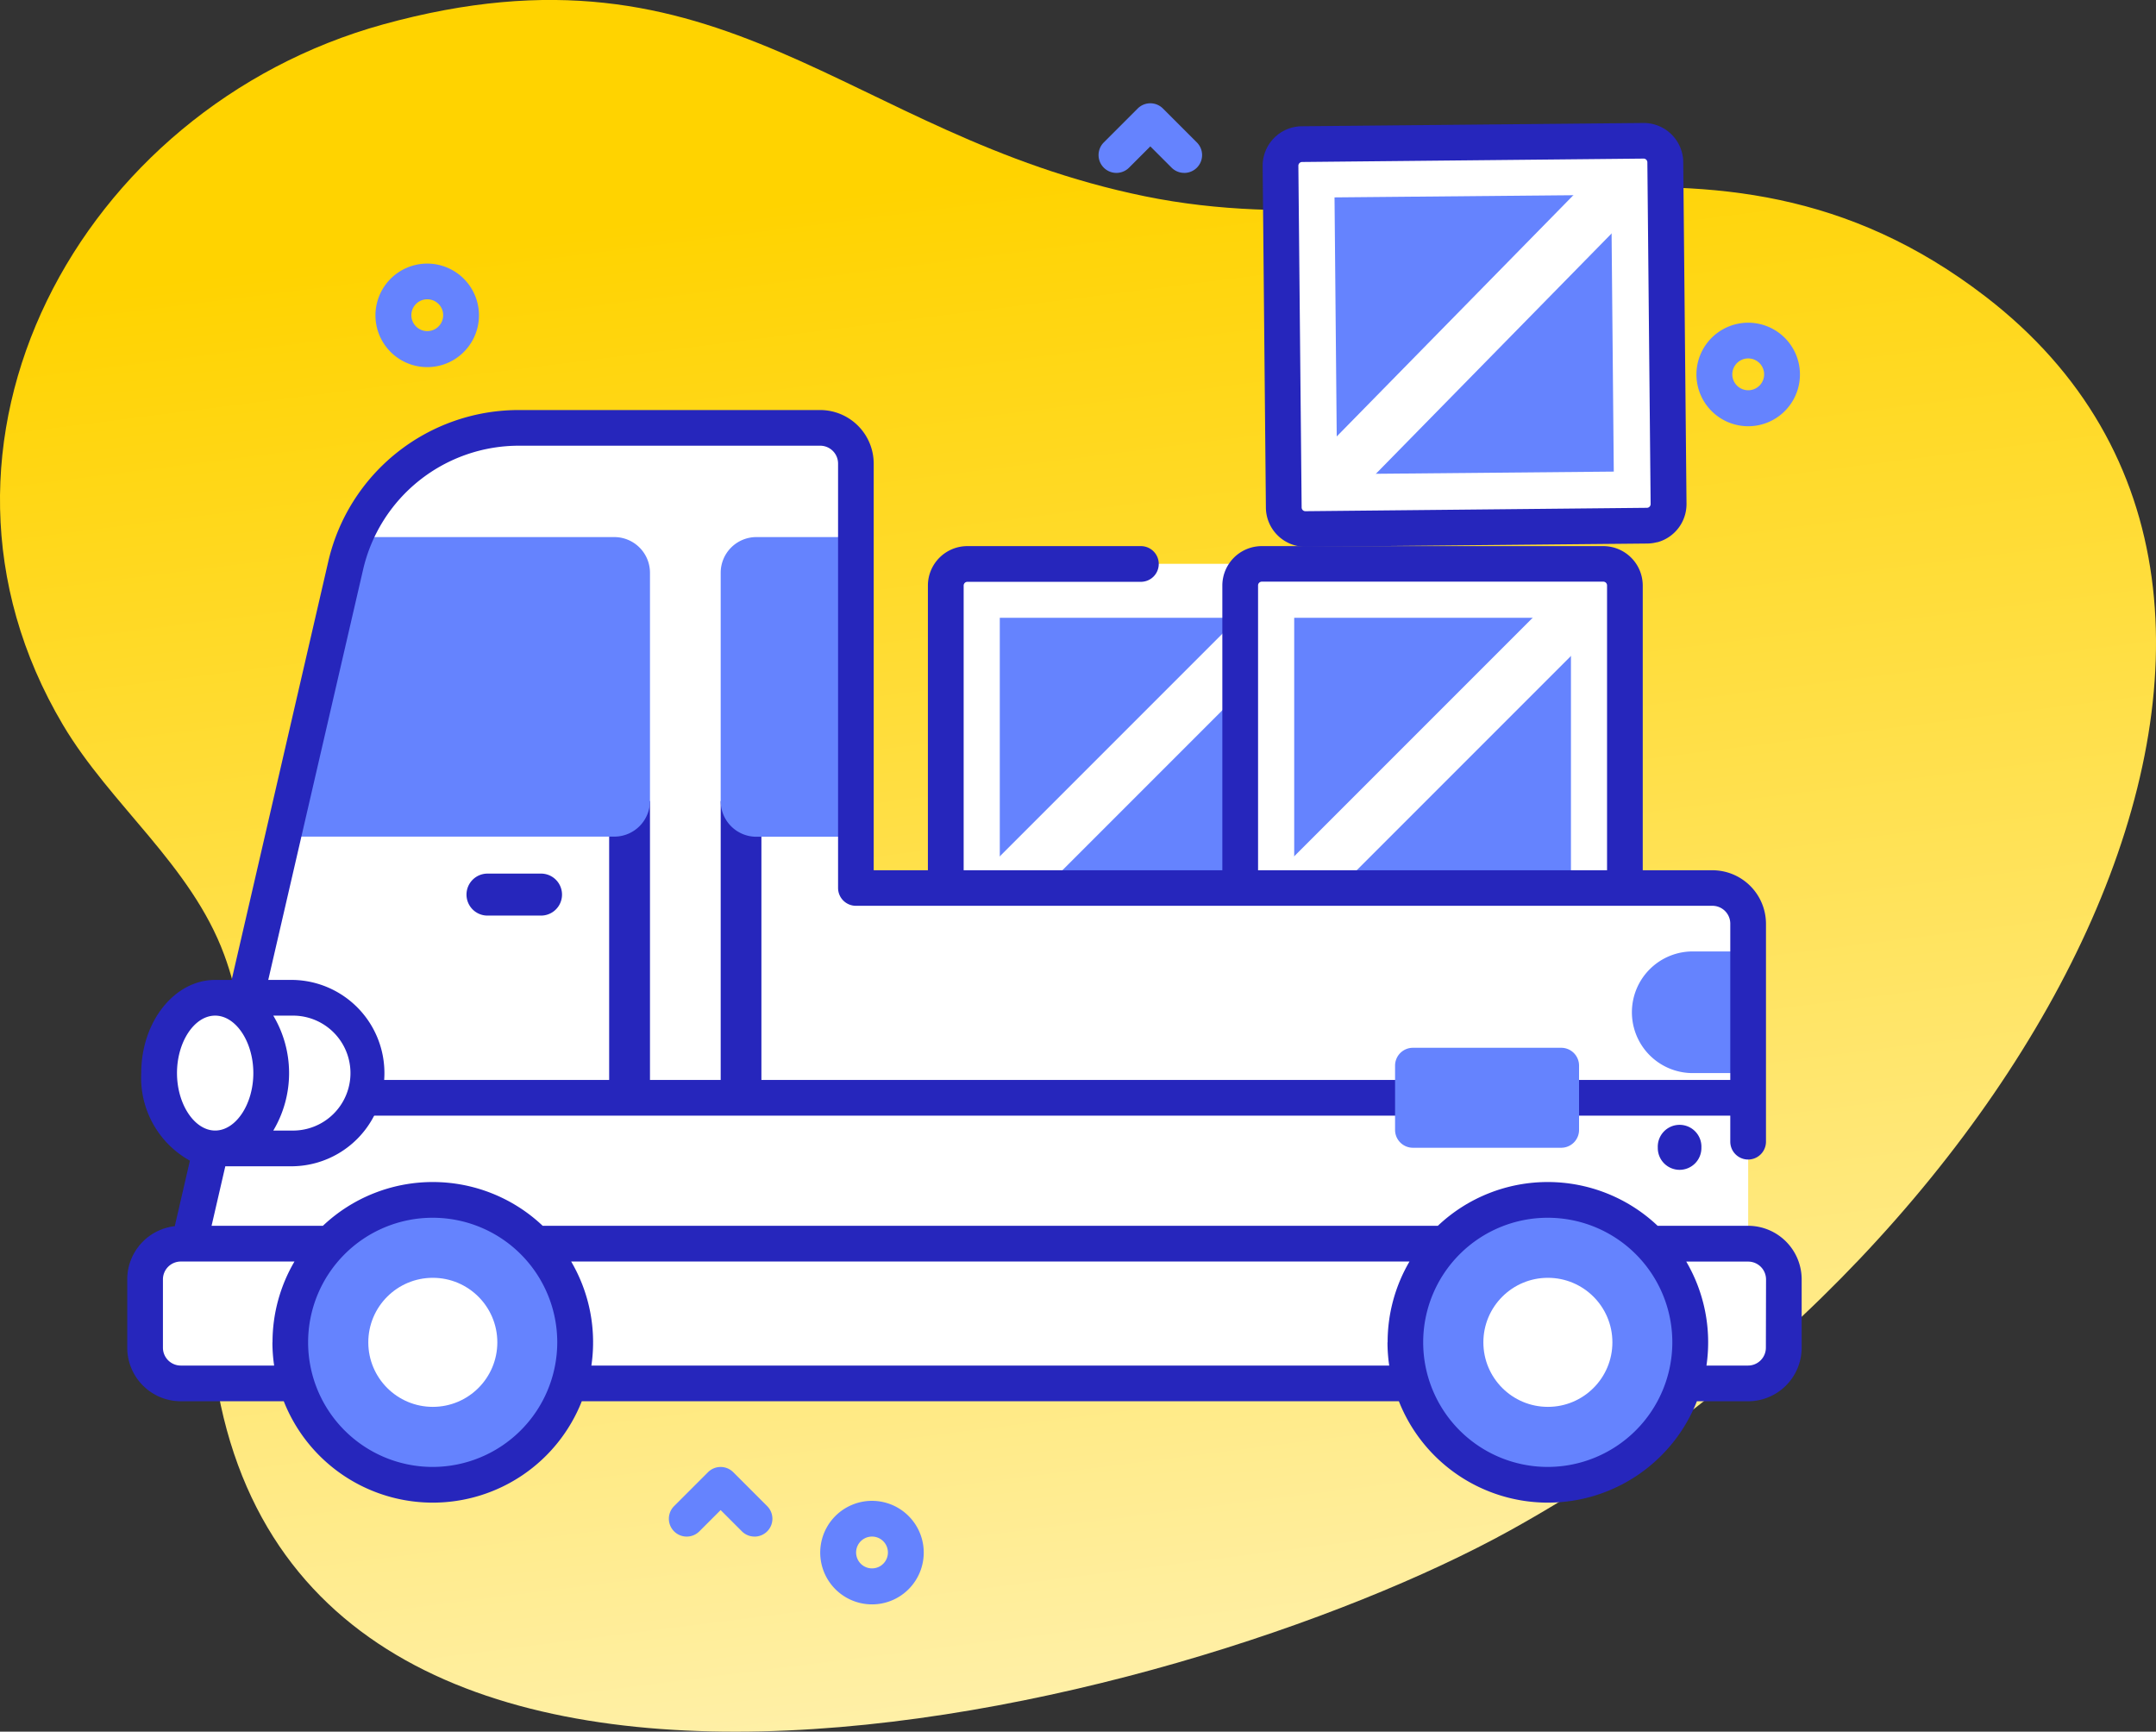 <svg xmlns="http://www.w3.org/2000/svg" xmlns:xlink="http://www.w3.org/1999/xlink" width="67.777" height="54.427" viewBox="0 0 67.777 54.427">
  <rect x="0" y="0" width="67.777" height="54.427" fill="#333333" stroke="none"/>
  <defs>
    <linearGradient id="linear-gradient" x1="0.468" y1="0.119" x2="0.643" y2="1.253" gradientUnits="objectBoundingBox">
      <stop offset="0" stop-color="#ffd300"/>
      <stop offset="1" stop-color="#fff"/>
    </linearGradient>
  </defs>
  <g id="Group_3804" data-name="Group 3804" transform="translate(10369 7496)">
    <g id="_008-delivery-box-1" data-name="008-delivery-box-1" transform="translate(-10369 -7535.245)">
      <path id="Path_13019" data-name="Path 13019" d="M62.413,53.052c-8.66-6.658-17.059-1.232-26.428-3.15-9.437-1.932-13.2-8.366-23.944-5.4C2.52,47.136-3.257,57.684,1.977,66.514c1.491,2.516,4.032,4.415,5.071,7.23,1.675,4.542-.875,8.029-.377,12.493C8.737,104.784,37.061,97.6,47.483,91.83,63.828,82.78,74.885,62.641,62.413,53.052Z" transform="translate(0 -4.489)" fill="url(#linear-gradient)"/>
    </g>
    <g id="_005-delivery-truck" data-name="005-delivery-truck" transform="translate(-10377.635 -7528.329)">
      <g id="Group_3305" data-name="Group 3305" transform="translate(12.635 33.329)">
        <g id="Group_3303" data-name="Group 3303" transform="translate(0 0)">
          <g id="Group_3288" data-name="Group 3288" transform="translate(25.733)">
            <g id="Group_3284" data-name="Group 3284" transform="translate(0 16.721)">
              <g id="Group_3281" data-name="Group 3281">
                <g id="Group_3280" data-name="Group 3280">
                  <path id="Path_12938" data-name="Path 12938" d="M262.186,195.7H251.45a.679.679,0,0,1-.679-.679V184.288a.679.679,0,0,1,.679-.679h10.736a.679.679,0,0,1,.679.679v10.736A.679.679,0,0,1,262.186,195.7Z" transform="translate(-250.771 -183.609)" fill="#fff"/>
                  <path id="Path_12939" data-name="Path 12939" d="M0,0H8.7V8.7H0Z" transform="translate(10.397 1.697) rotate(90)" fill="#6583fe"/>
                </g>
                <path id="Path_12940" data-name="Path 12940" d="M0,0H1.7V13.217H0Z" transform="translate(10.223 0.669) rotate(45)" fill="#fff"/>
              </g>
              <g id="Group_3283" data-name="Group 3283" transform="translate(9.255)">
                <g id="Group_3282" data-name="Group 3282">
                  <path id="Path_12941" data-name="Path 12941" d="M344.649,195.7H333.913a.679.679,0,0,1-.679-.679V184.288a.679.679,0,0,1,.679-.679h10.736a.679.679,0,0,1,.679.679v10.736A.679.679,0,0,1,344.649,195.7Z" transform="translate(-333.234 -183.609)" fill="#fff"/>
                  <path id="Path_12942" data-name="Path 12942" d="M0,0H8.7V8.7H0Z" transform="translate(10.397 1.697) rotate(90)" fill="#6583fe"/>
                </g>
                <path id="Path_12943" data-name="Path 12943" d="M0,0H1.7V13.217H0Z" transform="translate(10.222 0.668) rotate(45)" fill="#fff"/>
              </g>
            </g>
            <g id="Group_3287" data-name="Group 3287" transform="matrix(0.966, -0.259, 0.259, 0.966, 7.091, 4.027)">
              <g id="Group_3285" data-name="Group 3285" transform="translate(0.561 0.561)">
                <path id="Path_12944" data-name="Path 12944" d="M10.905,14.414.509,11.732a.679.679,0,0,1-.488-.827L2.7.509A.679.679,0,0,1,3.53.022L13.926,2.7a.679.679,0,0,1,.488.827l-2.682,10.4A.679.679,0,0,1,10.905,14.414Z" transform="translate(0 0)" fill="#fff"/>
                <path id="Path_12945" data-name="Path 12945" d="M0,0H8.7V8.7H0Z" transform="matrix(-0.25, 0.968, -0.968, -0.25, 12.509, 4.079)" fill="#6583fe"/>
              </g>
              <g id="Group_3286" data-name="Group 3286" transform="translate(0 0)">
                <path id="Path_12946" data-name="Path 12946" d="M11.636,15.557a1.236,1.236,0,0,1-.309-.039L.93,12.836a1.242,1.242,0,0,1-.891-1.51L2.721.93A1.242,1.242,0,0,1,4.232.039l10.4,2.682a1.242,1.242,0,0,1,.891,1.51l-2.682,10.4a1.242,1.242,0,0,1-1.2.93Zm-.029-1.126a.118.118,0,0,0,.143-.085l2.682-10.4a.118.118,0,0,0-.085-.143L3.951,1.126a.118.118,0,0,0-.143.085l-2.682,10.4a.118.118,0,0,0,.085.143Z" fill="#2626bc"/>
              </g>
              <path id="Path_12947" data-name="Path 12947" d="M0,0H1.7V13.217H0Z" transform="translate(13.164 3.607) rotate(59.459)" fill="#fff"/>
            </g>
          </g>
          <path id="Path_12948" data-name="Path 12948" d="M85.762,161.119V172.3H36.49l5.178-22.415a5.61,5.61,0,0,1,5.466-4.348H56.59a1.123,1.123,0,0,1,1.122,1.122V160H84.64A1.122,1.122,0,0,1,85.762,161.119Z" transform="translate(-34.807 -133.087)" fill="#fff"/>
          <path id="Path_12949" data-name="Path 12949" d="M156.476,250.045h1.283v13.911h-1.283Z" transform="translate(-141.326 -225.867)" fill="#2626bc"/>
          <path id="Path_12950" data-name="Path 12950" d="M187.72,250.045H189v13.911H187.72Z" transform="translate(-169.064 -225.867)" fill="#2626bc"/>
          <path id="Path_12951" data-name="Path 12951" d="M67.391,176.118a5.552,5.552,0,0,0-.3.915l-1.964,8.5H75.543a1.122,1.122,0,0,0,1.122-1.122V177.24a1.122,1.122,0,0,0-1.122-1.122Z" transform="translate(-60.232 -160.237)" fill="#6583fe"/>
          <path id="Path_12952" data-name="Path 12952" d="M191.969,176.115v9.42h-3.127a1.122,1.122,0,0,1-1.122-1.122v-7.175a1.122,1.122,0,0,1,1.122-1.122Z" transform="translate(-169.064 -160.235)" fill="#6583fe"/>
          <path id="Path_12953" data-name="Path 12953" d="M85.762,333.4v5.678H36.49L37.8,333.4Z" transform="translate(-34.807 -299.872)" fill="#fff"/>
          <path id="Path_12954" data-name="Path 12954" d="M445.253,295.988h1.7v-3.823h-1.7a1.912,1.912,0,1,0,0,3.823Z" transform="translate(-395.996 -263.26)" fill="#6583fe"/>
          <g id="Group_3298" data-name="Group 3298" transform="translate(0.561 36.713)">
            <g id="Group_3289" data-name="Group 3289" transform="translate(0 1.376)">
              <path id="Path_12955" data-name="Path 12955" d="M76.883,378.39H27.611a1.122,1.122,0,0,1-1.122-1.122v-2.148A1.122,1.122,0,0,1,27.611,374H76.883a1.122,1.122,0,0,1,1.122,1.122v2.148A1.122,1.122,0,0,1,76.883,378.39Z" transform="translate(-26.489 -373.997)" fill="#fff"/>
            </g>
            <g id="Group_3297" data-name="Group 3297" transform="translate(4.567)">
              <g id="Group_3295" data-name="Group 3295">
                <g id="Group_3294" data-name="Group 3294">
                  <g id="Group_3293" data-name="Group 3293">
                    <g id="Group_3292" data-name="Group 3292">
                      <g id="Group_3291" data-name="Group 3291">
                        <g id="Group_3290" data-name="Group 3290">
                          <circle id="Ellipse_126" data-name="Ellipse 126" cx="4.477" cy="4.477" r="4.477" fill="#6583fe"/>
                          <circle id="Ellipse_127" data-name="Ellipse 127" cx="2.028" cy="2.028" r="2.028" transform="translate(2.45 2.45)" fill="#fff"/>
                        </g>
                      </g>
                    </g>
                  </g>
                </g>
              </g>
              <g id="Group_3296" data-name="Group 3296" transform="translate(35.054)">
                <circle id="Ellipse_128" data-name="Ellipse 128" cx="4.477" cy="4.477" r="4.477" fill="#6583fe"/>
                <circle id="Ellipse_129" data-name="Ellipse 129" cx="2.028" cy="2.028" r="2.028" transform="translate(2.45 2.45)" fill="#fff"/>
              </g>
            </g>
          </g>
          <g id="Group_3299" data-name="Group 3299" transform="translate(48.115 34.382)">
            <path id="Path_12956" data-name="Path 12956" d="M450.89,342.356a.686.686,0,0,1-.686-.686v-.016a.686.686,0,1,1,1.371,0v.016A.686.686,0,0,1,450.89,342.356Z" transform="translate(-450.204 -340.969)" fill="#2626bc"/>
          </g>
          <g id="Group_3301" data-name="Group 3301" transform="translate(7.447 32.944)">
            <path id="Path_12959" data-name="Path 12959" d="M87.846,328.151h43.508v1.122H87.846Z" transform="translate(-87.846 -328.151)" fill="#2626bc"/>
          </g>
          <g id="Group_3302" data-name="Group 3302" transform="translate(0 11.887)">
            <path id="Path_12960" data-name="Path 12960" d="M46.113,305.138H48.56a2.367,2.367,0,1,1,0,4.735H46.113Z" transform="translate(-43.35 -286.664)" fill="#fff"/>
            <ellipse id="Ellipse_130" data-name="Ellipse 130" cx="1.763" cy="2.367" rx="1.763" ry="2.367" transform="translate(1.001 18.474)" fill="#fff"/>
            <path id="Path_12961" data-name="Path 12961" d="M72.446,166.175H69.6a5.025,5.025,0,0,0-6.909,0H34.55a5.025,5.025,0,0,0-6.909,0h-3.5l.432-1.871H26.7a2.929,2.929,0,0,0,0-5.857h-.777L28.9,145.569a5.026,5.026,0,0,1,4.92-3.913h9.455a.562.562,0,0,1,.561.561v13.339a.561.561,0,0,0,.561.561H71.323a.562.562,0,0,1,.561.561v6.853a.561.561,0,0,0,1.122,0v-6.853A1.685,1.685,0,0,0,71.323,155H69.132v-8.948a1.241,1.241,0,0,0-1.24-1.24H57.156a1.241,1.241,0,0,0-1.24,1.24V155H47.784v-8.948a.118.118,0,0,1,.118-.118h5.454a.561.561,0,0,0,0-1.122H47.9a1.241,1.241,0,0,0-1.24,1.24V155H44.956V142.218a1.685,1.685,0,0,0-1.683-1.683H33.818a6.144,6.144,0,0,0-6.013,4.782l-3.033,13.13h-.518c-1.282,0-2.324,1.314-2.324,2.929a2.979,2.979,0,0,0,1.53,2.752l-.476,2.059a1.685,1.685,0,0,0-1.494,1.672v2.148a1.685,1.685,0,0,0,1.683,1.683h3.238a5.036,5.036,0,0,0,9.368,0H61.466a5.036,5.036,0,0,0,9.368,0h1.611a1.685,1.685,0,0,0,1.683-1.683v-2.148A1.685,1.685,0,0,0,72.446,166.175ZM57.039,146.047a.118.118,0,0,1,.118-.118H67.892a.118.118,0,0,1,.118.118V155H57.039v-8.948ZM26.081,159.569h.62a1.806,1.806,0,0,1,0,3.613h-.62a3.533,3.533,0,0,0,0-3.613Zm-1.827,0c.651,0,1.2.827,1.2,1.806s-.55,1.806-1.2,1.806-1.2-.827-1.2-1.806S23.6,159.569,24.253,159.569Zm1.8,10.269a5.054,5.054,0,0,0,.054.73H23.173a.562.562,0,0,1-.561-.561v-2.148a.562.562,0,0,1,.561-.561h3.574a5.006,5.006,0,0,0-.69,2.54Zm5.038,3.916a3.916,3.916,0,1,1,3.916-3.916A3.921,3.921,0,0,1,31.1,173.754Zm30.016-3.916a5.055,5.055,0,0,0,.054.73H36.081a5.018,5.018,0,0,0-.636-3.271H61.8A5.007,5.007,0,0,0,61.112,169.838Zm5.038,3.916a3.916,3.916,0,1,1,3.916-3.916A3.921,3.921,0,0,1,66.15,173.754Zm6.857-3.747a.562.562,0,0,1-.561.561H71.135A5.018,5.018,0,0,0,70.5,167.3h1.947a.562.562,0,0,1,.561.561Z" transform="translate(-21.49 -140.534)" fill="#2626bc"/>
          </g>
          <path id="Path_12962" data-name="Path 12962" d="M116.52,271.026a.66.66,0,0,1,.66-.66h1.683a.66.66,0,1,1,0,1.32H117.18A.66.66,0,0,1,116.52,271.026Z" transform="translate(-105.855 -243.908)" fill="#2626bc"/>
          <path id="Path_12963" data-name="Path 12963" d="M381.837,322.293h-4.662a.561.561,0,0,1-.561-.561v-2.02a.561.561,0,0,1,.561-.561h4.662a.561.561,0,0,1,.561.561v2.02A.561.561,0,0,1,381.837,322.293Z" transform="translate(-336.758 -287.218)" fill="#6583fe"/>
        </g>
        <g id="Group_3304" data-name="Group 3304" transform="translate(7.803 2.245)">
          <path id="Path_12964" data-name="Path 12964" d="M462.644,119.341a1.627,1.627,0,1,1,1.151-.476A1.622,1.622,0,0,1,462.644,119.341Zm0-2.131a.5.5,0,1,0,.357.148A.5.5,0,0,0,462.644,117.21Z" transform="translate(-419.491 -109.189)" fill="#6583fe"/>
          <path id="Path_12965" data-name="Path 12965" d="M217.213,449.283a1.627,1.627,0,1,1,1.151-.476A1.622,1.622,0,0,1,217.213,449.283Zm0-2.131a.5.5,0,1,0,.357.148A.5.5,0,0,0,217.213,447.152Z" transform="translate(-201.605 -402.101)" fill="#6583fe"/>
          <path id="Path_12966" data-name="Path 12966" d="M92.64,102.781a1.627,1.627,0,1,1,1.151-.477A1.617,1.617,0,0,1,92.64,102.781Zm0-2.132A.5.5,0,1,0,93,100.8.5.5,0,0,0,92.64,100.649Z" transform="translate(-91.013 -94.487)" fill="#6583fe"/>
          <path id="Path_12967" data-name="Path 12967" d="M175.918,438.713a.559.559,0,0,1-.4-.164l-.669-.669-.669.669a.561.561,0,0,1-.794-.793l1.066-1.066a.561.561,0,0,1,.794,0l1.066,1.066a.561.561,0,0,1-.4.958Z" transform="translate(-163.998 -393.662)" fill="#6583fe"/>
          <path id="Path_12968" data-name="Path 12968" d="M296.275,56.808a.559.559,0,0,1-.4-.164l-.669-.669-.669.669a.561.561,0,1,1-.794-.793l1.066-1.066a.561.561,0,0,1,.794,0l1.066,1.066a.561.561,0,0,1-.4.958Z" transform="translate(-270.847 -54.619)" fill="#6583fe"/>
        </g>
      </g>
    </g>
  </g>
</svg>

